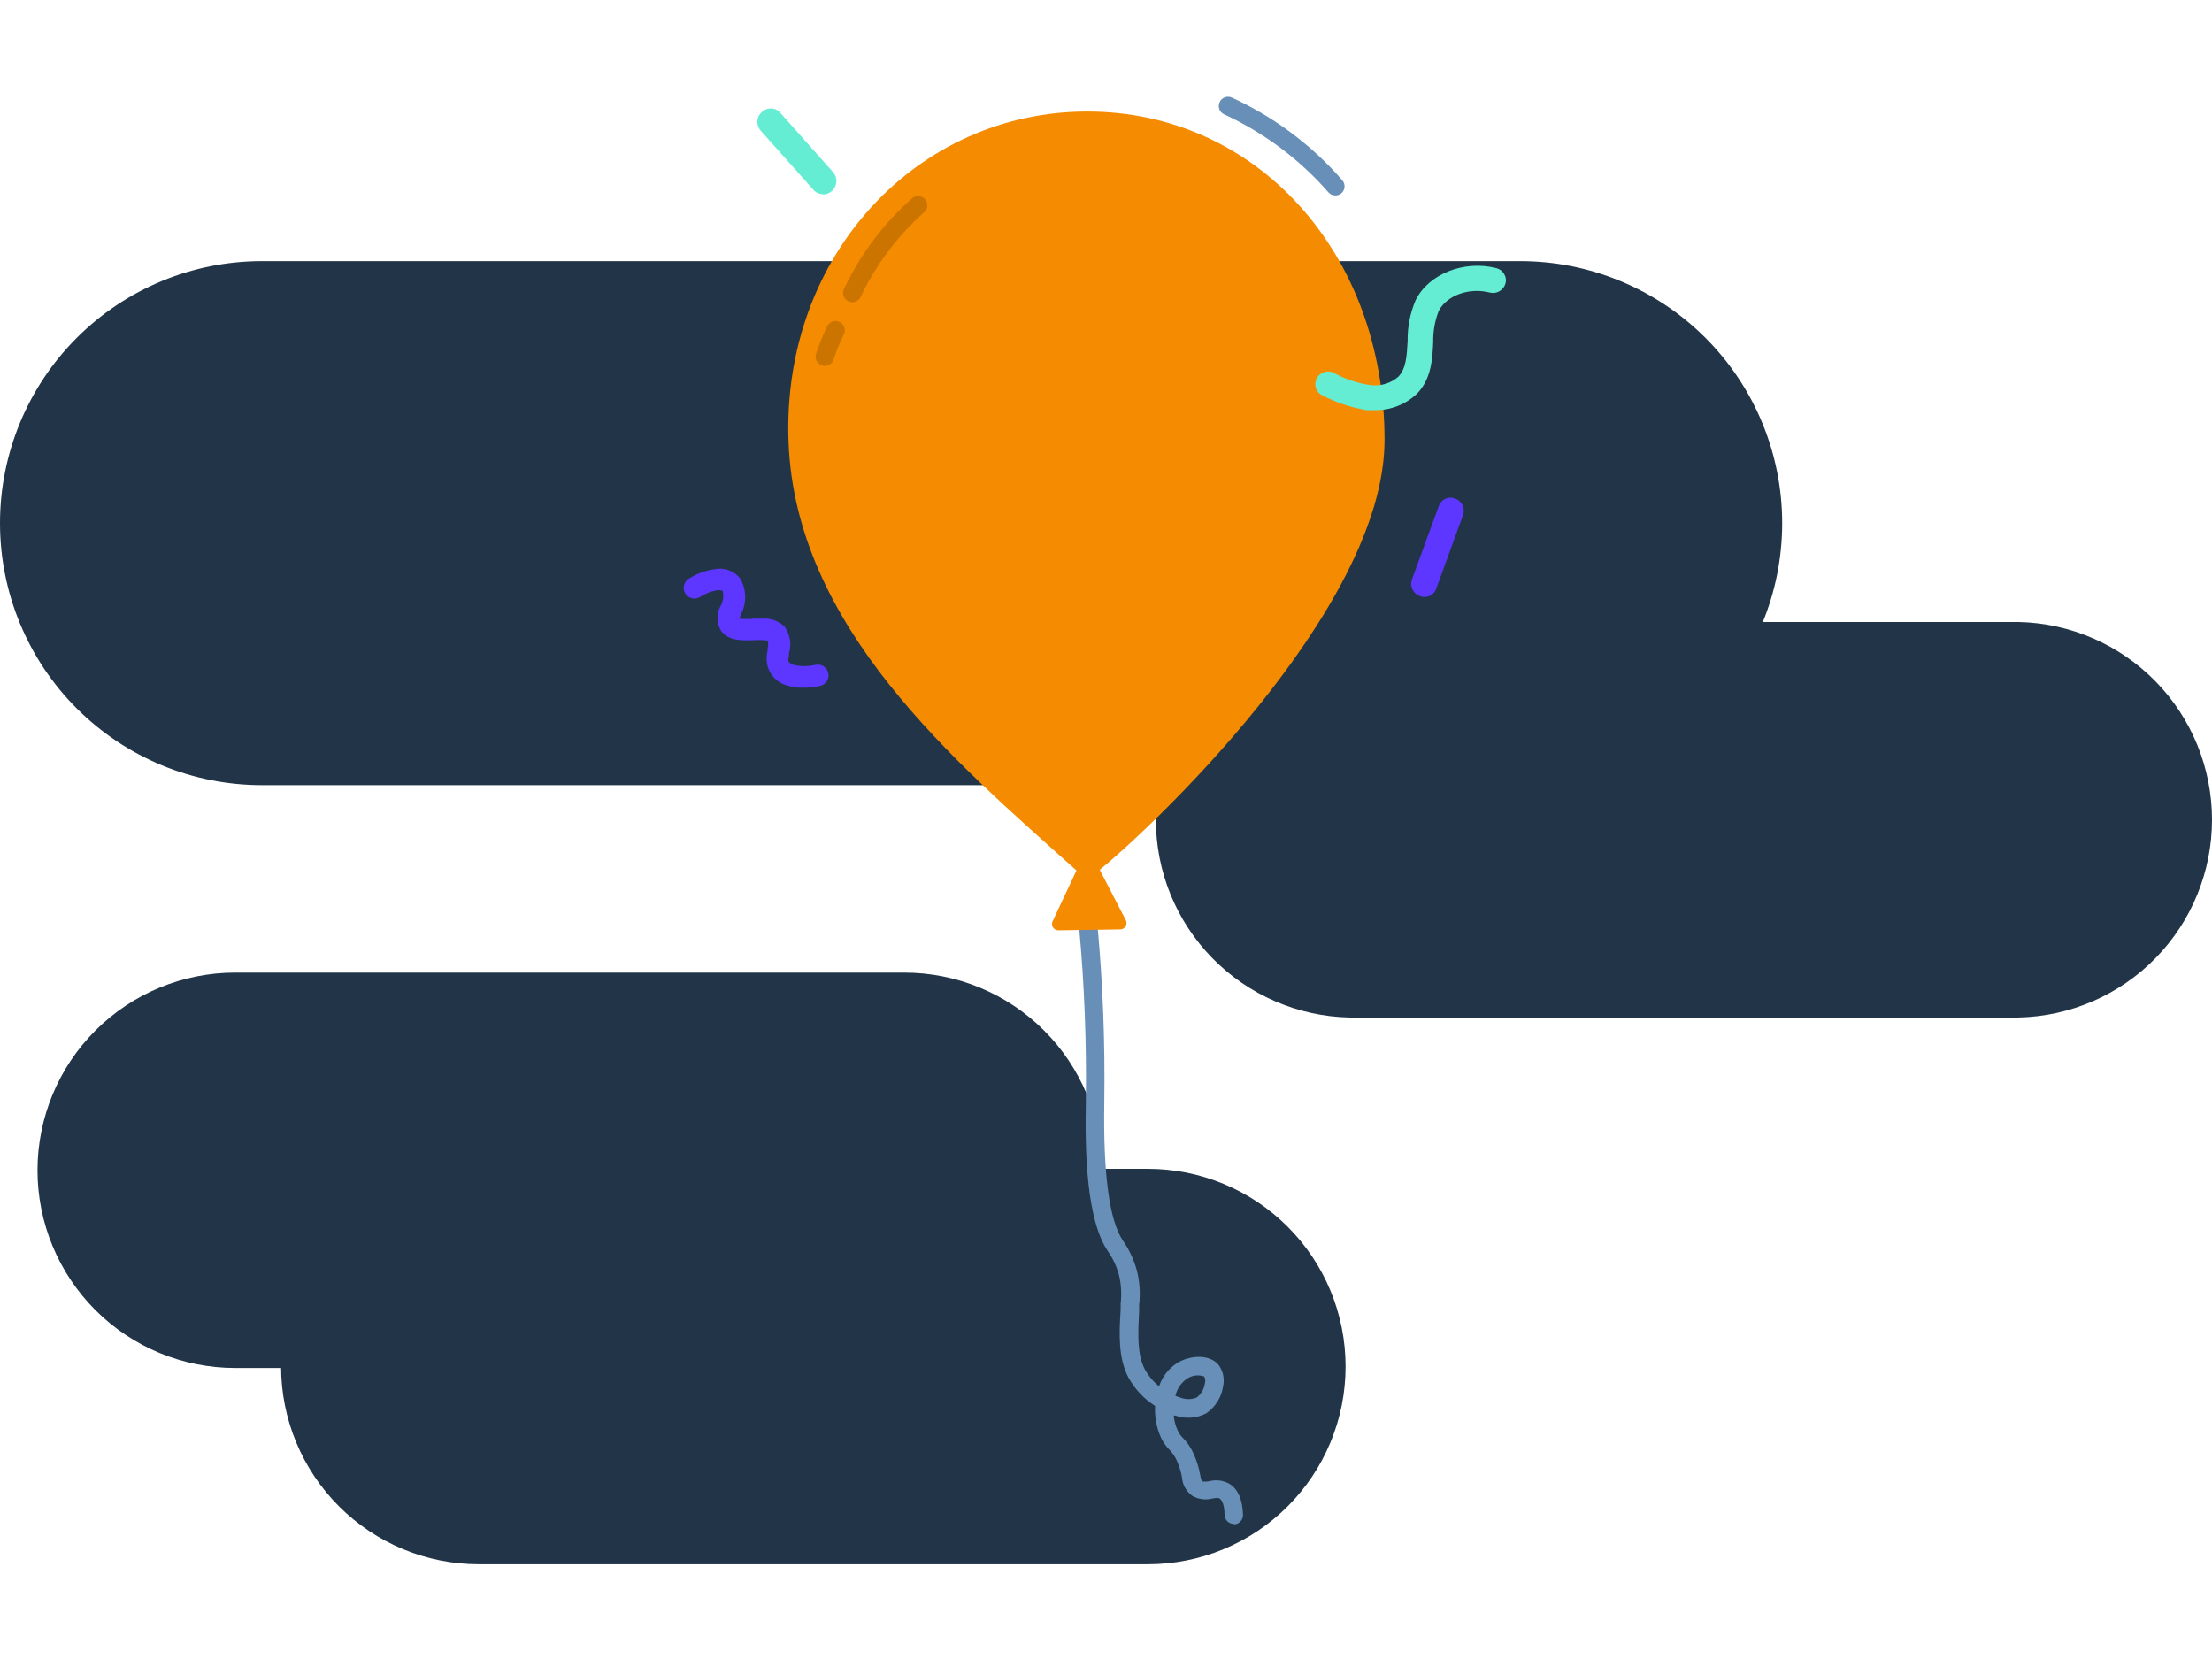 <svg width="320" height="240" viewBox="0 0 320 240" fill="none" xmlns="http://www.w3.org/2000/svg">
<path d="M130.82 140.703H34.024C26.439 140.703 19.165 143.716 13.801 149.08C8.437 154.444 5.424 161.718 5.424 169.304C5.424 176.889 8.437 184.164 13.801 189.527C19.165 194.891 26.439 197.904 34.024 197.904H130.82C134.576 197.904 138.295 197.165 141.765 195.727C145.235 194.29 148.388 192.183 151.044 189.527C153.7 186.872 155.807 183.719 157.244 180.249C158.681 176.779 159.421 173.06 159.421 169.304C159.421 165.548 158.681 161.829 157.244 158.359C155.807 154.889 153.7 151.736 151.044 149.08C148.388 146.424 145.235 144.318 141.765 142.88C138.295 141.443 134.576 140.703 130.82 140.703Z" fill="#223548"/>
<path d="M166.06 169.091H69.264C65.508 169.091 61.789 169.831 58.319 171.268C54.849 172.705 51.696 174.812 49.04 177.468C46.384 180.124 44.278 183.276 42.84 186.746C41.403 190.216 40.663 193.936 40.663 197.691C40.663 201.447 41.403 205.166 42.84 208.636C44.278 212.106 46.384 215.259 49.04 217.915C51.696 220.571 54.849 222.678 58.319 224.115C61.789 225.552 65.508 226.292 69.264 226.292H166.06C169.816 226.292 173.535 225.552 177.005 224.115C180.475 222.678 183.628 220.571 186.283 217.915C188.939 215.259 191.046 212.106 192.483 208.636C193.921 205.166 194.66 201.447 194.66 197.691C194.66 193.936 193.921 190.216 192.483 186.746C191.046 183.276 188.939 180.124 186.283 177.468C183.628 174.812 180.475 172.705 177.005 171.268C173.535 169.831 169.816 169.091 166.06 169.091Z" fill="#223548"/>
<path d="M292.005 89.981H195.209C187.729 90.143 180.609 93.228 175.376 98.575C170.143 103.923 167.213 111.107 167.213 118.589C167.213 126.071 170.143 133.255 175.376 138.602C180.609 143.949 187.729 147.034 195.209 147.196H292.005C299.485 147.034 306.604 143.949 311.837 138.602C317.07 133.255 320 126.071 320 118.589C320 111.107 317.07 103.923 311.837 98.575C306.604 93.228 299.485 90.143 292.005 89.981Z" fill="#223548"/>
<path d="M219.868 37.776H37.898C27.847 37.776 18.207 41.769 11.1 48.877C3.993 55.984 2.35452e-06 65.623 2.35452e-06 75.675C-0.002 80.653 0.977 85.582 2.881 90.182C4.785 94.781 7.576 98.961 11.095 102.481C14.615 106.002 18.793 108.795 23.392 110.7C27.991 112.605 32.92 113.586 37.898 113.586H219.868C224.849 113.593 229.783 112.618 234.387 110.717C238.992 108.815 243.176 106.025 246.701 102.505C250.225 98.985 253.022 94.805 254.93 90.203C256.838 85.602 257.82 80.669 257.82 75.688C257.821 70.705 256.841 65.772 254.934 61.169C253.027 56.565 250.23 52.384 246.705 48.862C243.18 45.341 238.996 42.549 234.391 40.647C229.786 38.745 224.851 37.769 219.868 37.776Z" fill="#223548"/>
<path d="M178.483 220.454C178.129 220.454 177.789 220.313 177.538 220.063C177.288 219.812 177.147 219.472 177.147 219.118C177.147 217.902 176.853 217.047 176.439 216.78C176.239 216.66 175.985 216.687 175.384 216.78C174.894 216.91 174.383 216.942 173.881 216.873C173.379 216.804 172.895 216.636 172.458 216.379C172.033 216.068 171.681 215.668 171.427 215.207C171.173 214.745 171.024 214.233 170.989 213.708C170.843 212.898 170.601 212.109 170.267 211.357C170.014 210.761 169.651 210.217 169.199 209.754C168.7 209.256 168.29 208.678 167.983 208.044C167.315 206.589 167.012 204.993 167.101 203.395C165.483 202.361 164.151 200.937 163.227 199.254C161.758 196.408 161.892 192.895 162.119 189.489V188.594C162.283 187.21 162.202 185.808 161.878 184.453C161.541 183.216 160.994 182.045 160.262 180.993C157.136 176.384 156.949 166.445 157.083 159.352V159.151C157.195 150.943 156.883 142.735 156.147 134.558C156.131 134.383 156.149 134.206 156.202 134.037C156.254 133.869 156.339 133.713 156.452 133.577C156.565 133.442 156.704 133.33 156.86 133.249C157.016 133.167 157.187 133.117 157.363 133.102C157.715 133.073 158.065 133.184 158.336 133.412C158.606 133.64 158.775 133.966 158.806 134.318C159.552 142.592 159.869 150.898 159.754 159.205V159.405C159.581 169.798 160.476 176.531 162.426 179.443C163.353 180.771 164.044 182.249 164.47 183.811C164.877 185.444 164.985 187.136 164.79 188.807V189.662C164.63 192.855 164.47 195.874 165.605 198.078C166.128 199.029 166.832 199.868 167.676 200.55C168.138 199.172 169.051 197.991 170.267 197.197C172.057 196.074 174.836 195.861 176.212 197.357C176.562 197.8 176.809 198.314 176.936 198.864C177.063 199.414 177.067 199.985 176.947 200.536C176.832 201.326 176.554 202.083 176.131 202.759C175.708 203.435 175.149 204.016 174.489 204.464C173.806 204.818 173.058 205.029 172.291 205.084C171.524 205.139 170.753 205.037 170.027 204.784H169.8C169.863 205.544 170.063 206.286 170.388 206.975C170.573 207.376 170.831 207.738 171.149 208.044C171.804 208.717 172.33 209.505 172.699 210.368C173.12 211.302 173.425 212.285 173.607 213.294C173.754 214.028 173.807 214.202 173.928 214.282C174.048 214.362 174.355 214.376 174.943 214.282C175.925 214.023 176.97 214.157 177.855 214.656C179.097 215.431 179.765 216.954 179.819 219.185C179.819 219.539 179.678 219.879 179.427 220.129C179.177 220.38 178.837 220.521 178.483 220.521V220.454ZM170.027 201.939L170.748 202.179C171.507 202.483 172.354 202.483 173.113 202.179C173.437 201.935 173.709 201.628 173.913 201.277C174.117 200.926 174.249 200.538 174.302 200.135C174.402 199.802 174.369 199.443 174.208 199.134C173.788 198.984 173.338 198.937 172.897 198.997C172.455 199.058 172.034 199.224 171.67 199.481C170.826 200.081 170.239 200.978 170.027 201.992V201.939Z" fill="#688FB7"/>
<path d="M200.297 63.639C200.297 88.486 165.218 120.947 159.113 125.809C158.59 126.066 158.018 126.209 157.436 126.23C156.854 126.251 156.273 126.148 155.733 125.93C138.194 110.22 115.03 90.743 114.068 63.826C113.106 36.908 132.77 16.136 157.283 16.136C181.796 16.136 200.297 36.614 200.297 63.639Z" fill="#F58B00"/>
<path d="M155.747 125.889L152.287 133.25C152.215 133.394 152.181 133.554 152.19 133.715C152.199 133.876 152.249 134.032 152.337 134.167C152.425 134.302 152.547 134.412 152.691 134.486C152.834 134.559 152.995 134.593 153.156 134.585L162.106 134.452C162.258 134.442 162.405 134.394 162.534 134.313C162.663 134.233 162.77 134.121 162.846 133.989C162.921 133.856 162.962 133.707 162.966 133.555C162.97 133.403 162.936 133.252 162.867 133.116L159.087 125.822" fill="#F58B00"/>
<path d="M123.299 43.721C123.12 43.721 122.943 43.684 122.778 43.614C122.615 43.546 122.468 43.446 122.344 43.32C122.22 43.194 122.122 43.044 122.056 42.88C121.99 42.716 121.958 42.541 121.96 42.364C121.963 42.188 122 42.013 122.07 41.851C124.425 36.861 127.765 32.398 131.889 28.733C132.146 28.488 132.489 28.356 132.844 28.365C133.198 28.373 133.535 28.523 133.779 28.779C134.024 29.036 134.156 29.38 134.147 29.734C134.138 30.089 133.989 30.425 133.732 30.67C129.872 34.093 126.741 38.259 124.528 42.919C124.424 43.158 124.252 43.362 124.034 43.504C123.815 43.647 123.56 43.722 123.299 43.721Z" fill="#CC7400"/>
<path d="M119.319 52.938C119.178 52.942 119.038 52.92 118.905 52.872C118.569 52.762 118.29 52.523 118.129 52.207C117.969 51.891 117.94 51.525 118.05 51.188C118.497 49.816 119.042 48.476 119.68 47.181C119.759 47.021 119.869 46.879 120.004 46.763C120.139 46.647 120.295 46.558 120.465 46.504C120.634 46.449 120.813 46.428 120.99 46.443C121.168 46.459 121.34 46.509 121.498 46.592C121.656 46.675 121.795 46.788 121.908 46.926C122.021 47.063 122.106 47.222 122.157 47.392C122.208 47.563 122.224 47.742 122.204 47.919C122.185 48.096 122.131 48.268 122.044 48.423C121.482 49.584 120.995 50.78 120.588 52.003C120.503 52.274 120.334 52.51 120.106 52.678C119.878 52.846 119.602 52.937 119.319 52.938Z" fill="#CC7400"/>
<path d="M209.048 73.51C207.712 77.037 206.456 80.563 205.174 84.09C205.085 84.319 205.091 84.573 205.19 84.797C205.289 85.021 205.473 85.197 205.701 85.286C205.93 85.374 206.184 85.368 206.408 85.269C206.633 85.17 206.808 84.986 206.897 84.758C208.233 81.231 209.489 77.705 210.771 74.178C210.86 73.949 210.854 73.695 210.755 73.471C210.656 73.247 210.472 73.071 210.243 72.982C210.015 72.894 209.761 72.9 209.536 72.999C209.312 73.098 209.136 73.281 209.048 73.51Z" fill="#5D36FF"/>
<path d="M206.082 86.361C205.847 86.369 205.615 86.323 205.4 86.227C205.166 86.145 204.949 86.017 204.765 85.851C204.58 85.684 204.431 85.482 204.325 85.257C204.219 85.032 204.159 84.788 204.149 84.539C204.139 84.291 204.178 84.043 204.265 83.809L208.139 73.216C208.216 72.985 208.34 72.771 208.502 72.589C208.665 72.407 208.863 72.261 209.085 72.158C209.306 72.055 209.546 71.999 209.79 71.993C210.034 71.986 210.277 72.03 210.503 72.121C210.74 72.203 210.957 72.331 211.143 72.499C211.329 72.666 211.479 72.87 211.585 73.096C211.691 73.323 211.75 73.569 211.76 73.819C211.769 74.069 211.728 74.318 211.639 74.552L207.778 85.145C207.66 85.501 207.432 85.81 207.127 86.029C206.823 86.247 206.457 86.363 206.082 86.361ZM209.047 73.51L209.942 73.831L209.047 73.51Z" fill="#5D36FF"/>
<path d="M110.689 18.26L118.33 26.849C119.158 27.771 120.547 26.462 119.746 25.514C117.181 22.655 114.656 19.783 112.105 16.937C111.29 16.069 109.874 17.405 110.689 18.26Z" fill="#64EDD2"/>
<path d="M118.998 28.091C118.743 28.083 118.493 28.021 118.263 27.911C118.033 27.8 117.828 27.644 117.662 27.45L110.021 18.874C109.694 18.493 109.531 17.997 109.569 17.497C109.606 16.996 109.841 16.53 110.221 16.202C110.401 16.028 110.616 15.892 110.85 15.804C111.085 15.715 111.336 15.676 111.586 15.689C111.837 15.701 112.082 15.765 112.307 15.877C112.532 15.988 112.731 16.144 112.893 16.336L120.534 24.925C120.771 25.207 120.924 25.551 120.974 25.916C121.024 26.281 120.97 26.652 120.818 26.988C120.665 27.323 120.421 27.609 120.113 27.811C119.805 28.014 119.446 28.125 119.078 28.131L118.998 28.091ZM111.397 17.618L119.011 26.154L111.383 17.672L111.397 17.618Z" fill="#64EDD2"/>
<path d="M116.219 98.531C115.496 98.544 114.775 98.445 114.082 98.237C113.448 98.057 112.889 97.678 112.488 97.156C112.086 96.634 111.863 95.997 111.851 95.338C111.851 94.951 111.931 94.55 111.971 94.176C112.091 93.295 112.198 92.48 111.877 92.092C111.397 91.739 110.799 91.585 110.208 91.665C109.887 91.665 109.553 91.665 109.192 91.665C107.629 91.665 105.866 91.812 105.105 90.73C104.87 90.324 104.747 89.863 104.747 89.394C104.747 88.925 104.87 88.464 105.105 88.058C105.371 87.587 105.524 87.061 105.552 86.521C105.58 85.981 105.481 85.441 105.265 84.946C105.045 84.73 104.774 84.575 104.477 84.493C104.18 84.411 103.868 84.406 103.568 84.478C102.557 84.653 101.593 85.035 100.736 85.6C100.594 85.679 100.427 85.699 100.27 85.656C100.113 85.614 99.978 85.513 99.895 85.373C99.854 85.305 99.827 85.229 99.816 85.15C99.804 85.072 99.809 84.991 99.829 84.914C99.849 84.837 99.883 84.765 99.931 84.701C99.98 84.638 100.04 84.585 100.109 84.545C101.103 83.864 102.233 83.408 103.421 83.209C103.934 83.092 104.47 83.12 104.967 83.289C105.465 83.459 105.906 83.764 106.24 84.171C106.604 84.827 106.795 85.565 106.795 86.315C106.795 87.065 106.604 87.803 106.24 88.459C105.933 89.194 105.879 89.795 106.066 90.008C106.44 90.543 107.977 90.489 109.099 90.436H110.154C110.635 90.373 111.124 90.418 111.585 90.565C112.047 90.713 112.471 90.961 112.826 91.291C113.105 91.741 113.284 92.246 113.35 92.772C113.417 93.297 113.37 93.831 113.213 94.337C113.213 94.697 113.12 95.058 113.093 95.405C113.117 95.789 113.259 96.155 113.497 96.456C113.736 96.757 114.061 96.978 114.429 97.088C115.645 97.377 116.913 97.377 118.129 97.088C118.276 97.079 118.422 97.123 118.539 97.212C118.657 97.301 118.738 97.429 118.769 97.573C118.8 97.718 118.778 97.868 118.707 97.997C118.636 98.126 118.521 98.226 118.383 98.277C117.668 98.41 116.945 98.495 116.219 98.531Z" fill="#5D36FF"/>
<path d="M116.219 99.493C115.4 99.507 114.584 99.389 113.801 99.146C112.962 98.904 112.225 98.395 111.701 97.695C111.178 96.996 110.898 96.145 110.903 95.272C110.903 94.844 110.983 94.443 111.036 94.056C111.109 93.615 111.141 93.167 111.13 92.72C110.832 92.624 110.52 92.584 110.208 92.6C109.981 92.586 109.753 92.586 109.527 92.6H109.246C107.523 92.68 105.386 92.76 104.317 91.264C103.989 90.72 103.81 90.098 103.798 89.463C103.787 88.828 103.942 88.2 104.25 87.644C104.622 86.987 104.728 86.212 104.544 85.48C104.544 85.48 104.29 85.32 103.689 85.386C102.813 85.56 101.979 85.9 101.231 86.388C100.963 86.541 100.655 86.611 100.348 86.588C100.04 86.566 99.746 86.452 99.503 86.261C99.261 86.07 99.081 85.811 98.986 85.517C98.892 85.223 98.888 84.908 98.973 84.612C99.025 84.412 99.118 84.225 99.247 84.064C99.376 83.902 99.538 83.77 99.722 83.676C100.838 82.977 102.09 82.522 103.395 82.341C104.071 82.204 104.771 82.257 105.42 82.493C106.068 82.728 106.638 83.138 107.069 83.676C107.532 84.468 107.785 85.365 107.801 86.282C107.817 87.2 107.597 88.106 107.162 88.913C107.055 89.194 107.002 89.394 106.962 89.501C107.673 89.568 108.388 89.568 109.099 89.501H110.208C110.813 89.442 111.423 89.516 111.995 89.72C112.568 89.923 113.089 90.249 113.521 90.676C113.901 91.225 114.155 91.851 114.263 92.509C114.372 93.168 114.333 93.842 114.149 94.484C114.149 94.817 114.055 95.151 114.042 95.485C114.028 95.819 114.362 96.033 114.79 96.18C115.835 96.427 116.924 96.427 117.969 96.18C118.373 96.093 118.795 96.168 119.143 96.391C119.491 96.614 119.737 96.966 119.826 97.369C119.869 97.57 119.872 97.777 119.835 97.979C119.798 98.181 119.722 98.374 119.61 98.547C119.498 98.719 119.354 98.868 119.184 98.984C119.015 99.101 118.825 99.183 118.624 99.226C117.833 99.396 117.028 99.486 116.219 99.493Z" fill="#5D36FF"/>
<path d="M197.453 58.268C195.448 57.909 193.51 57.242 191.709 56.291C191.607 56.242 191.515 56.174 191.439 56.09C191.364 56.005 191.306 55.907 191.268 55.8C191.231 55.693 191.215 55.58 191.222 55.467C191.229 55.354 191.258 55.244 191.308 55.142C191.421 54.936 191.61 54.783 191.834 54.713C192.058 54.643 192.3 54.663 192.51 54.768C194.289 55.716 196.219 56.349 198.214 56.638C199.084 56.75 199.967 56.671 200.802 56.405C201.638 56.14 202.405 55.695 203.05 55.102C204.386 53.672 204.506 51.575 204.64 49.358C204.615 47.468 204.97 45.592 205.682 43.841C207.378 40.421 212.027 38.591 216.262 39.686C216.375 39.711 216.481 39.759 216.576 39.826C216.67 39.893 216.75 39.978 216.811 40.076C216.872 40.174 216.913 40.284 216.931 40.398C216.949 40.512 216.944 40.629 216.916 40.742C216.851 40.964 216.701 41.151 216.499 41.264C216.296 41.376 216.058 41.405 215.834 41.343C212.374 40.448 208.647 41.877 207.312 44.589C206.686 46.136 206.386 47.796 206.43 49.465C206.296 51.883 206.176 54.394 204.399 56.277C203.563 57.07 202.562 57.668 201.467 58.028C200.372 58.389 199.211 58.502 198.068 58.361L197.453 58.268Z" fill="#64EDD2"/>
<path d="M198.895 59.337H198C197.773 59.337 197.546 59.337 197.319 59.257C195.221 58.883 193.194 58.189 191.307 57.199C191.084 57.097 190.884 56.949 190.721 56.765C190.558 56.581 190.434 56.365 190.359 56.131C190.252 55.785 190.249 55.416 190.35 55.068C190.452 54.721 190.653 54.411 190.93 54.178C191.206 53.944 191.545 53.797 191.904 53.755C192.264 53.713 192.627 53.777 192.95 53.94C194.61 54.849 196.42 55.451 198.294 55.717C199.011 55.806 199.738 55.743 200.429 55.531C201.12 55.319 201.758 54.964 202.301 54.488C203.423 53.299 203.517 51.469 203.637 49.331C203.605 47.309 203.997 45.302 204.786 43.44C206.656 39.633 211.799 37.589 216.475 38.791C216.713 38.85 216.938 38.958 217.133 39.107C217.328 39.257 217.491 39.445 217.61 39.66C217.731 39.858 217.81 40.078 217.842 40.308C217.874 40.538 217.859 40.772 217.797 40.995C217.671 41.467 217.366 41.87 216.947 42.12C216.528 42.37 216.027 42.445 215.553 42.331C212.534 41.543 209.261 42.745 208.126 45.003C207.57 46.437 207.302 47.967 207.337 49.505C207.217 51.989 207.07 54.768 205.026 56.919C203.379 58.498 201.177 59.367 198.895 59.337Z" fill="#64EDD2"/>
<path d="M193.178 28.278C192.988 28.278 192.801 28.237 192.628 28.159C192.455 28.081 192.301 27.967 192.176 27.824C187.995 23.035 182.845 19.188 177.068 16.536C176.91 16.459 176.768 16.352 176.652 16.22C176.535 16.088 176.446 15.935 176.389 15.769C176.332 15.602 176.308 15.426 176.319 15.251C176.33 15.075 176.376 14.904 176.453 14.746C176.609 14.43 176.882 14.188 177.215 14.073C177.548 13.958 177.913 13.979 178.23 14.132C184.337 16.931 189.775 21.003 194.18 26.074C194.413 26.34 194.532 26.688 194.509 27.041C194.487 27.394 194.325 27.724 194.06 27.958C193.814 28.168 193.501 28.282 193.178 28.278Z" fill="#688FB7"/>
</svg>
